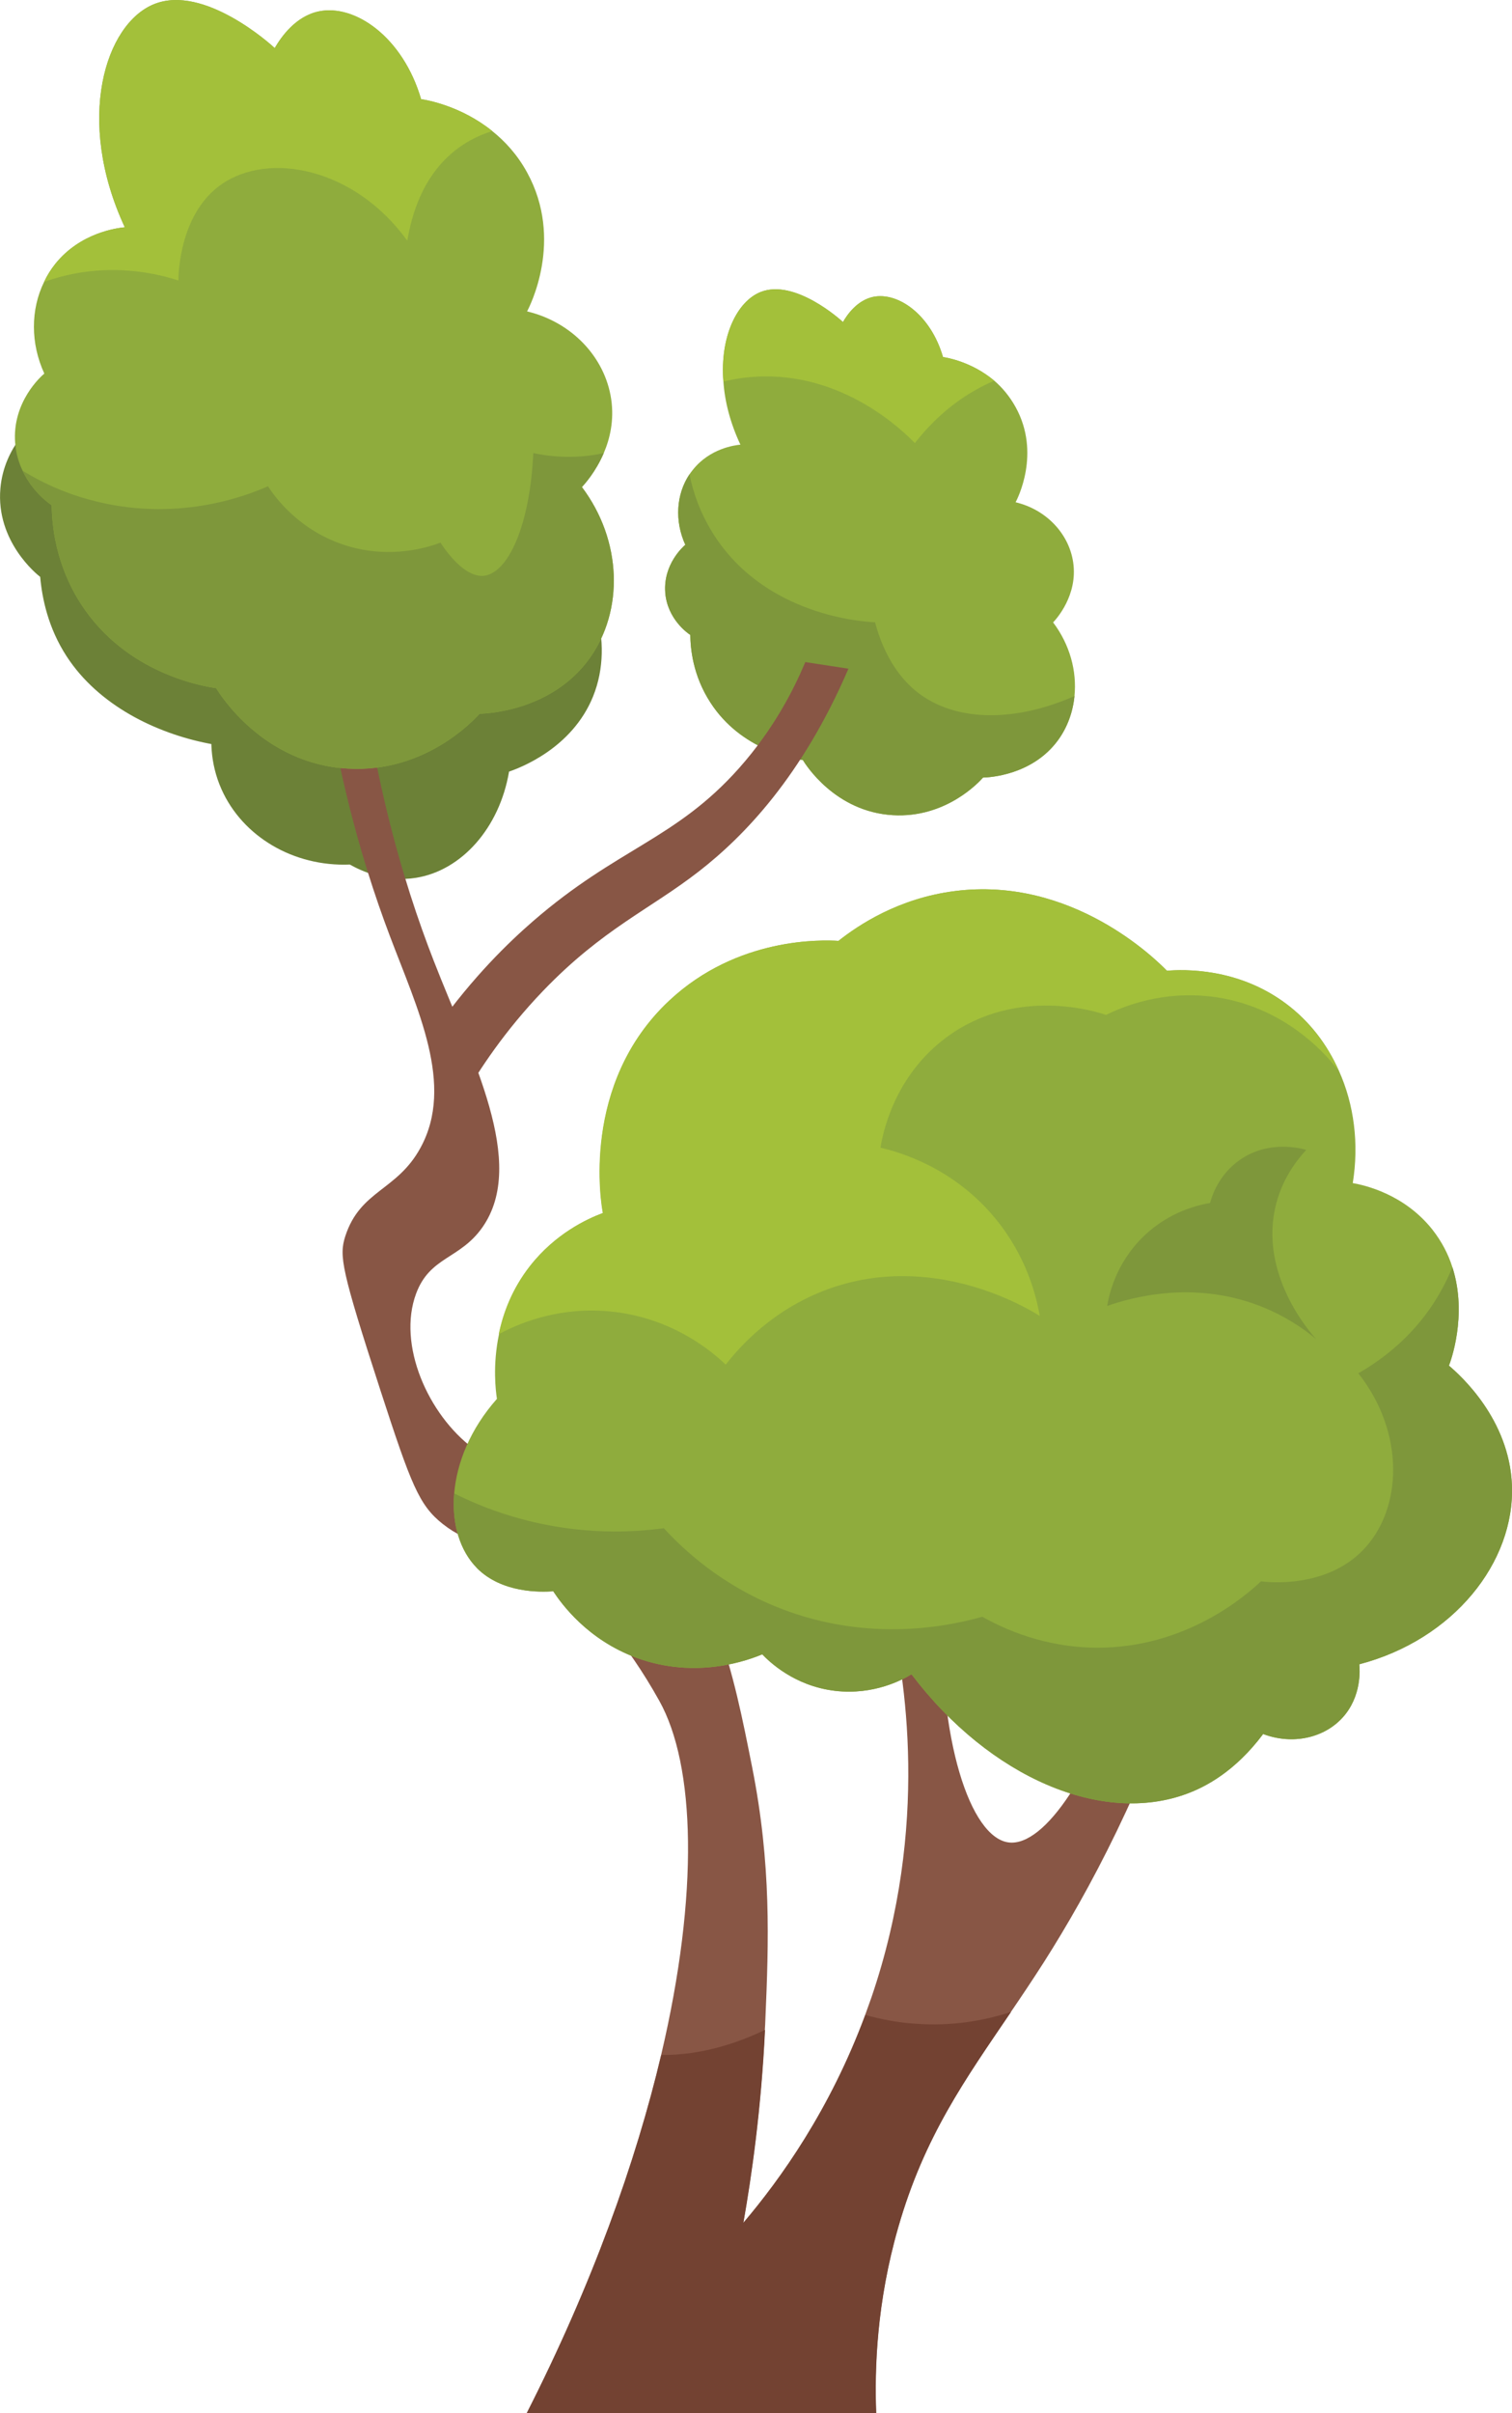 <?xml version="1.0" encoding="UTF-8"?>
<svg id="uuid-2866c2f5-98b6-4eb3-aab5-72900f5e95b6" data-name="Layer 1" xmlns="http://www.w3.org/2000/svg" viewBox="0 0 230.64 367.96">
  <path d="m6.13,63.68c-.79.59-5.5,4.28-6.07,10.79-.71,8.1,5.62,13.15,6.07,13.49.29,3.25,1.2,7.77,4.05,12.14,9.79,15,35,16.77,38.46,10.79,2.34-4.05-3.31-15.07-42.5-47.23Z" style="fill: #6c8137;"/>
  <path d="m34.46,103.48c-.55,1.09-4.28,8.79-.67,16.87,3.22,7.22,11,11.82,19.57,11.47,1.78,1,5.58,2.76,10.12,2.02,6.92-1.12,12.71-7.58,14.17-16.19,1.61-.56,9.6-3.5,12.82-11.47,3.43-8.5-.32-18.36-5.4-22.26-9.2-7.07-30.2-.27-50.6,19.57Z" style="fill: #6c8137;"/>
  <path d="m101.47,90.33c.32,4.07,3.44,6.23,3.83,6.48.02,2,.36,6.15,3.06,10.3,4.7,7.29,12.77,8.6,14.11,8.78.38.63,4.9,7.89,13.74,8.4,8.04.47,13.12-5.02,13.74-5.73.87-.02,7.53-.32,11.46-5.73,1.42-1.96,2.25-4.27,2.49-6.7.38-3.78-.69-7.83-3.26-11.23.45-.47,3.81-4.13,3.06-9.17-.65-4.39-4.13-8.04-8.78-9.15.26-.49,3.89-7.47,0-14.51-.93-1.68-2.06-3-3.26-4.03-3.4-2.87-7.23-3.52-7.81-3.6-1.88-6.48-6.88-9.98-10.69-9.17-2.39.53-3.91,2.67-4.57,3.83-.34-.32-7.37-6.68-12.59-4.57-3.56,1.44-6.19,6.76-5.65,13.66.2,2.98,1.01,6.23,2.59,9.61-.83.08-4.64.55-7.25,3.83-.18.22-.36.47-.53.71-2.04,3.06-2.27,7.12-.63,10.73-.3.26-3.38,2.96-3.06,7.27Z" style="fill: #8fac3d;"/>
  <path d="m101.47,90.33c.32,4.07,3.44,6.23,3.83,6.48.02,2,.36,6.15,3.06,10.3,4.7,7.29,12.77,8.6,14.11,8.78.38.63,4.9,7.89,13.74,8.4,8.04.47,13.12-5.02,13.74-5.73.87-.02,7.53-.32,11.46-5.73,1.42-1.96,2.25-4.27,2.49-6.7-8.95,3.95-17.63,3.89-23.34-.12-1.7-1.19-5.24-4.21-7.08-11.13-1.46-.06-16.86-.85-24.79-13.66-1.9-3.06-2.96-6.13-3.52-8.89-2.04,3.06-2.27,7.12-.63,10.73-.3.26-3.38,2.96-3.06,7.27Z" style="fill: #7e973b;"/>
  <path d="m52.67,188.49c-.97,3.02-.61,5.1,5.4,23.62,4.64,14.25,5.85,17.39,9.45,20.24,4.15,3.28,7.25,2.85,12.14,4.72,0,0,10.79,4.11,20.91,22.26,5.49,9.84,6.09,29.33.28,54-3.87,16.37-10.55,35.02-20.52,54.63h53.31c-.26-6.88.08-16.94,3.36-28.34,3.99-13.91,10.24-22.59,17.2-32.85,1.66-2.43,3.34-4.94,5.06-7.63,6.78-10.67,15.32-26.43,22.26-47.91-3.16.67-6.29,1.36-9.45,2.02-4.96,16.64-12.69,28.38-18.22,27.67-5.81-.75-10.81-15.56-10.12-36.43-2.69.22-5.38.45-8.1.67,2.43,10.36,6.23,33.19-2.69,59.36-.32.91-.65,1.82-.97,2.71-5.36,14.45-12.91,25-18.6,31.7,1.25-7.1,2.71-17.2,3.3-29.43.04-.53.06-1.05.08-1.6.51-11.8.93-23.6-2.02-38.46-2.89-14.57-5.93-29.85-16.86-36.43-2.17-1.3-7.87-4.21-13.5-6.74-9.07-4.11-9.55-3.48-12.14-5.4-6.96-5.18-11.64-15.87-8.76-23.62,2.11-5.69,6.68-5.22,10.12-10.12,6.88-9.84-1.64-25.75-7.43-40.64-4.68-12-10.12-29.96-12.14-54.14-2.02-.57-4.05-1.13-6.07-1.68,2.02,22.97,7,40.1,11.48,51.94,4.25,11.27,9.94,22.83,4.72,32.38-3.58,6.6-9.19,6.44-11.48,13.5Z" style="fill: #885645;"/>
  <path d="m72.75,239.09c3.81,3.83,9.68,3.68,11.64,3.54,1.3,1.96,5.22,7.37,12.65,10.12,9.29,3.44,17.39.26,19.23-.51,1.03,1.07,4.86,4.84,11.13,5.57,5.93.69,10.32-1.72,11.64-2.53,12.04,15.89,29.15,22.99,42,18.22,2.75-1.01,7.33-3.34,11.64-9.11,4.43,1.68,9.27.65,12.14-2.53,2.91-3.22,2.61-7.33,2.53-8.1,14.35-3.76,23.74-15.54,23.28-27.32-.4-10.06-7.83-16.7-9.61-18.22.16-.38,2.91-7.59.53-15-.61-1.94-1.6-3.89-3.06-5.75-4.31-5.42-10.32-6.76-12.14-7.08.97-6.01.2-11.98-2.1-17.1-1.78-4.05-4.49-7.57-8.02-10.22-7.41-5.57-15.67-5.26-18.22-5.06-1.68-1.72-14.49-14.45-32.38-12.14-8.52,1.09-14.61,5.14-17.71,7.59-2.39-.14-15.36-.67-25.81,9.11-13.58,12.71-10.36,31.15-10.12,32.38-2.43.91-7.25,3.14-11.13,8.1-2.69,3.44-4.07,7.1-4.74,10.36-1.01,4.8-.49,8.74-.32,9.88-4.07,4.59-6.13,9.76-6.52,14.43-.38,4.61.87,8.74,3.48,11.38Z" style="fill: #8fac3d;"/>
  <path d="m70.73,167.24c2.33-4.04,6.21-10.02,12.14-16.19,9.1-9.46,16.28-12.38,23.78-18.22,6.86-5.34,15.72-14.48,22.77-30.87-2.19-.34-4.39-.67-6.58-1.01-1.69,4.03-4.73,10.13-10.12,16.19-9.68,10.87-18.54,12.16-31.37,23.28-3.81,3.3-9.19,8.52-14.67,16.19,1.35,3.54,2.7,7.08,4.05,10.63Z" style="fill: #885645;"/>
  <path d="m2.32,67.56c.12,1.62.55,3.02,1.13,4.21,1.5,3.24,4.03,5,4.43,5.26.04,2.91.55,9.01,4.47,15.06,6.88,10.65,18.66,12.55,20.62,12.83.55.91,7.14,11.54,20.08,12.27,11.74.69,19.17-7.33,20.1-8.36,1.25-.04,10.97-.47,16.72-8.36,5.34-7.35,5.02-18.07-1.11-26.21.38-.4,2.1-2.29,3.34-5.18.95-2.21,1.6-5.02,1.13-8.22-.95-6.42-6.03-11.76-12.83-13.38.38-.71,5.65-10.91,0-21.19-1.48-2.71-3.38-4.76-5.32-6.31-4.82-3.87-10.04-4.74-10.85-4.86-2.77-9.45-10.08-14.55-15.63-13.38-3.52.75-5.71,3.89-6.7,5.59-.51-.49-10.77-9.78-18.4-6.7-7.45,3-12.08,17.63-4.47,34.02-1.19.12-6.76.81-10.59,5.57-.69.87-1.28,1.8-1.72,2.77-2.06,4.21-2.08,9.37.04,13.97-.45.38-4.94,4.31-4.45,10.61Z" style="fill: #8fac3d;"/>
  <path d="m3.45,71.77c1.5,3.24,4.03,5,4.43,5.26.04,2.91.55,9.01,4.47,15.06,6.88,10.65,18.66,12.55,20.62,12.83.55.91,7.14,11.54,20.08,12.27,11.74.69,19.17-7.33,20.1-8.36,1.25-.04,10.97-.47,16.72-8.36,5.34-7.35,5.02-18.07-1.11-26.21.38-.4,2.1-2.29,3.34-5.18-4.84,1.07-8.87.4-10.75,0-.51,10.99-3.81,18.34-7.59,18.72-.63.06-3.14.12-6.58-5.06-1.76.67-7.41,2.53-14.17.51-7.39-2.23-11.17-7.61-12.14-9.11-3.1,1.38-14.01,5.73-27.32,2.02-3.93-1.07-7.27-2.65-10.1-4.39Z" style="fill: #7e973b;"/>
  <path d="m72.75,239.09c3.81,3.83,9.68,3.68,11.64,3.54,1.3,1.96,5.22,7.37,12.65,10.12,9.29,3.44,17.39.26,19.23-.51,1.03,1.07,4.86,4.84,11.13,5.57,5.93.69,10.32-1.72,11.64-2.53,12.04,15.89,29.15,22.99,42,18.22,2.75-1.01,7.33-3.34,11.64-9.11,4.43,1.68,9.27.65,12.14-2.53,2.91-3.22,2.61-7.33,2.53-8.1,14.35-3.76,23.74-15.54,23.28-27.32-.4-10.06-7.83-16.7-9.61-18.22.16-.38,2.91-7.59.53-15-.99,2.39-2.33,4.92-4.23,7.41-3.42,4.47-7.39,7.19-10.12,8.76,7.14,9.03,6.8,20.73.67,27-5.67,5.77-14.25,4.88-15.52,4.72-2.21,2.08-11.31,10.14-24.96,10.12-8.24-.02-14.45-2.98-17.55-4.72-4.35,1.23-16.96,4.21-31.03-1.36-8.74-3.46-14.49-8.8-17.55-12.14-4.64.63-12.43,1.09-21.58-1.36-3.95-1.05-7.41-2.45-10.4-3.95-.38,4.61.87,8.74,3.48,11.38Z" style="fill: #7e973b;"/>
  <path d="m76.11,203.41c3.58-1.92,9.57-4.19,17.04-3.44,9.61.95,15.71,6.34,17.55,8.1,2.31-2.96,7.31-8.46,15.52-11.48,16.01-5.87,30.4,2.81,32.38,4.05-.51-2.98-1.98-9.03-6.76-14.84-6.44-7.85-14.74-10.16-17.53-10.81.31-1.93,1.95-10.85,10.11-16.86,10.73-7.9,23.18-3.77,24.29-3.38,2.41-1.19,8.75-3.91,16.86-2.69,11.12,1.67,17.33,9.5,18.64,11.23-1.78-4.05-4.49-7.57-8.02-10.22-7.41-5.57-15.67-5.26-18.22-5.06-1.68-1.72-14.49-14.45-32.38-12.14-8.52,1.09-14.61,5.14-17.71,7.59-2.39-.14-15.36-.67-25.81,9.11-13.58,12.71-10.36,31.15-10.12,32.38-2.43.91-7.25,3.14-11.13,8.1-2.69,3.44-4.07,7.1-4.74,10.36Z" style="fill: #a3c03a;"/>
  <path d="m200.77,204.18c-2.08-1.72-4.93-3.64-8.6-5.06-10.35-4.01-19.89-1.18-23.28,0,.27-1.62,1.28-6.5,5.57-10.63,3.98-3.83,8.46-4.79,10.12-5.06.26-.98,1.27-4.29,4.55-6.58,4.48-3.12,9.46-1.71,10.12-1.52-1.56,1.69-3.56,4.38-4.55,8.1-2.88,10.74,5.27,19.88,6.07,20.75Z" style="fill: #7e973b;"/>
  <path d="m6.73,42.99c9.63-3.48,18.01-1.03,20.48-.22.02-1.38.3-10.3,6.58-14.67,7.25-5.04,20.3-2.51,28.34,8.6.71-4.19,2.35-9.41,6.58-13.16,2-1.78,4.19-2.87,6.38-3.56-4.82-3.87-10.04-4.74-10.85-4.86-2.77-9.45-10.08-14.55-15.63-13.38-3.52.75-5.71,3.89-6.7,5.59-.51-.49-10.77-9.78-18.4-6.7-7.45,3-12.08,17.63-4.47,34.02-1.19.12-6.76.81-10.59,5.57-.69.87-1.28,1.8-1.72,2.77Z" style="fill: #a3c03a;"/>
  <path d="m110.34,58.19c1.5-.38,3.16-.65,4.92-.75,13.38-.79,22.63,8.4,24.29,10.12,1.5-1.92,3.95-4.68,7.59-7.08,1.52-.99,3.04-1.8,4.51-2.43-3.4-2.87-7.23-3.52-7.81-3.6-1.88-6.48-6.88-9.98-10.69-9.17-2.39.53-3.91,2.67-4.57,3.83-.34-.32-7.37-6.68-12.59-4.57-3.56,1.44-6.19,6.76-5.65,13.66Z" style="fill: #a3c03a;"/>
  <path d="m133.66,367.96c-.26-6.88.08-16.94,3.36-28.34,3.99-13.91,10.24-22.59,17.2-32.85-4.37,1.4-9.15,2.19-14.51,1.8-2.85-.18-5.44-.71-7.71-1.34-5.36,14.45-12.91,25-18.6,31.7,1.25-7.1,2.71-17.2,3.3-29.43-4.25,2.04-9.78,3.89-15.83,3.83-3.87,16.37-10.55,35.02-20.52,54.63h53.31Z" style="fill: #734232;"/>
</svg>